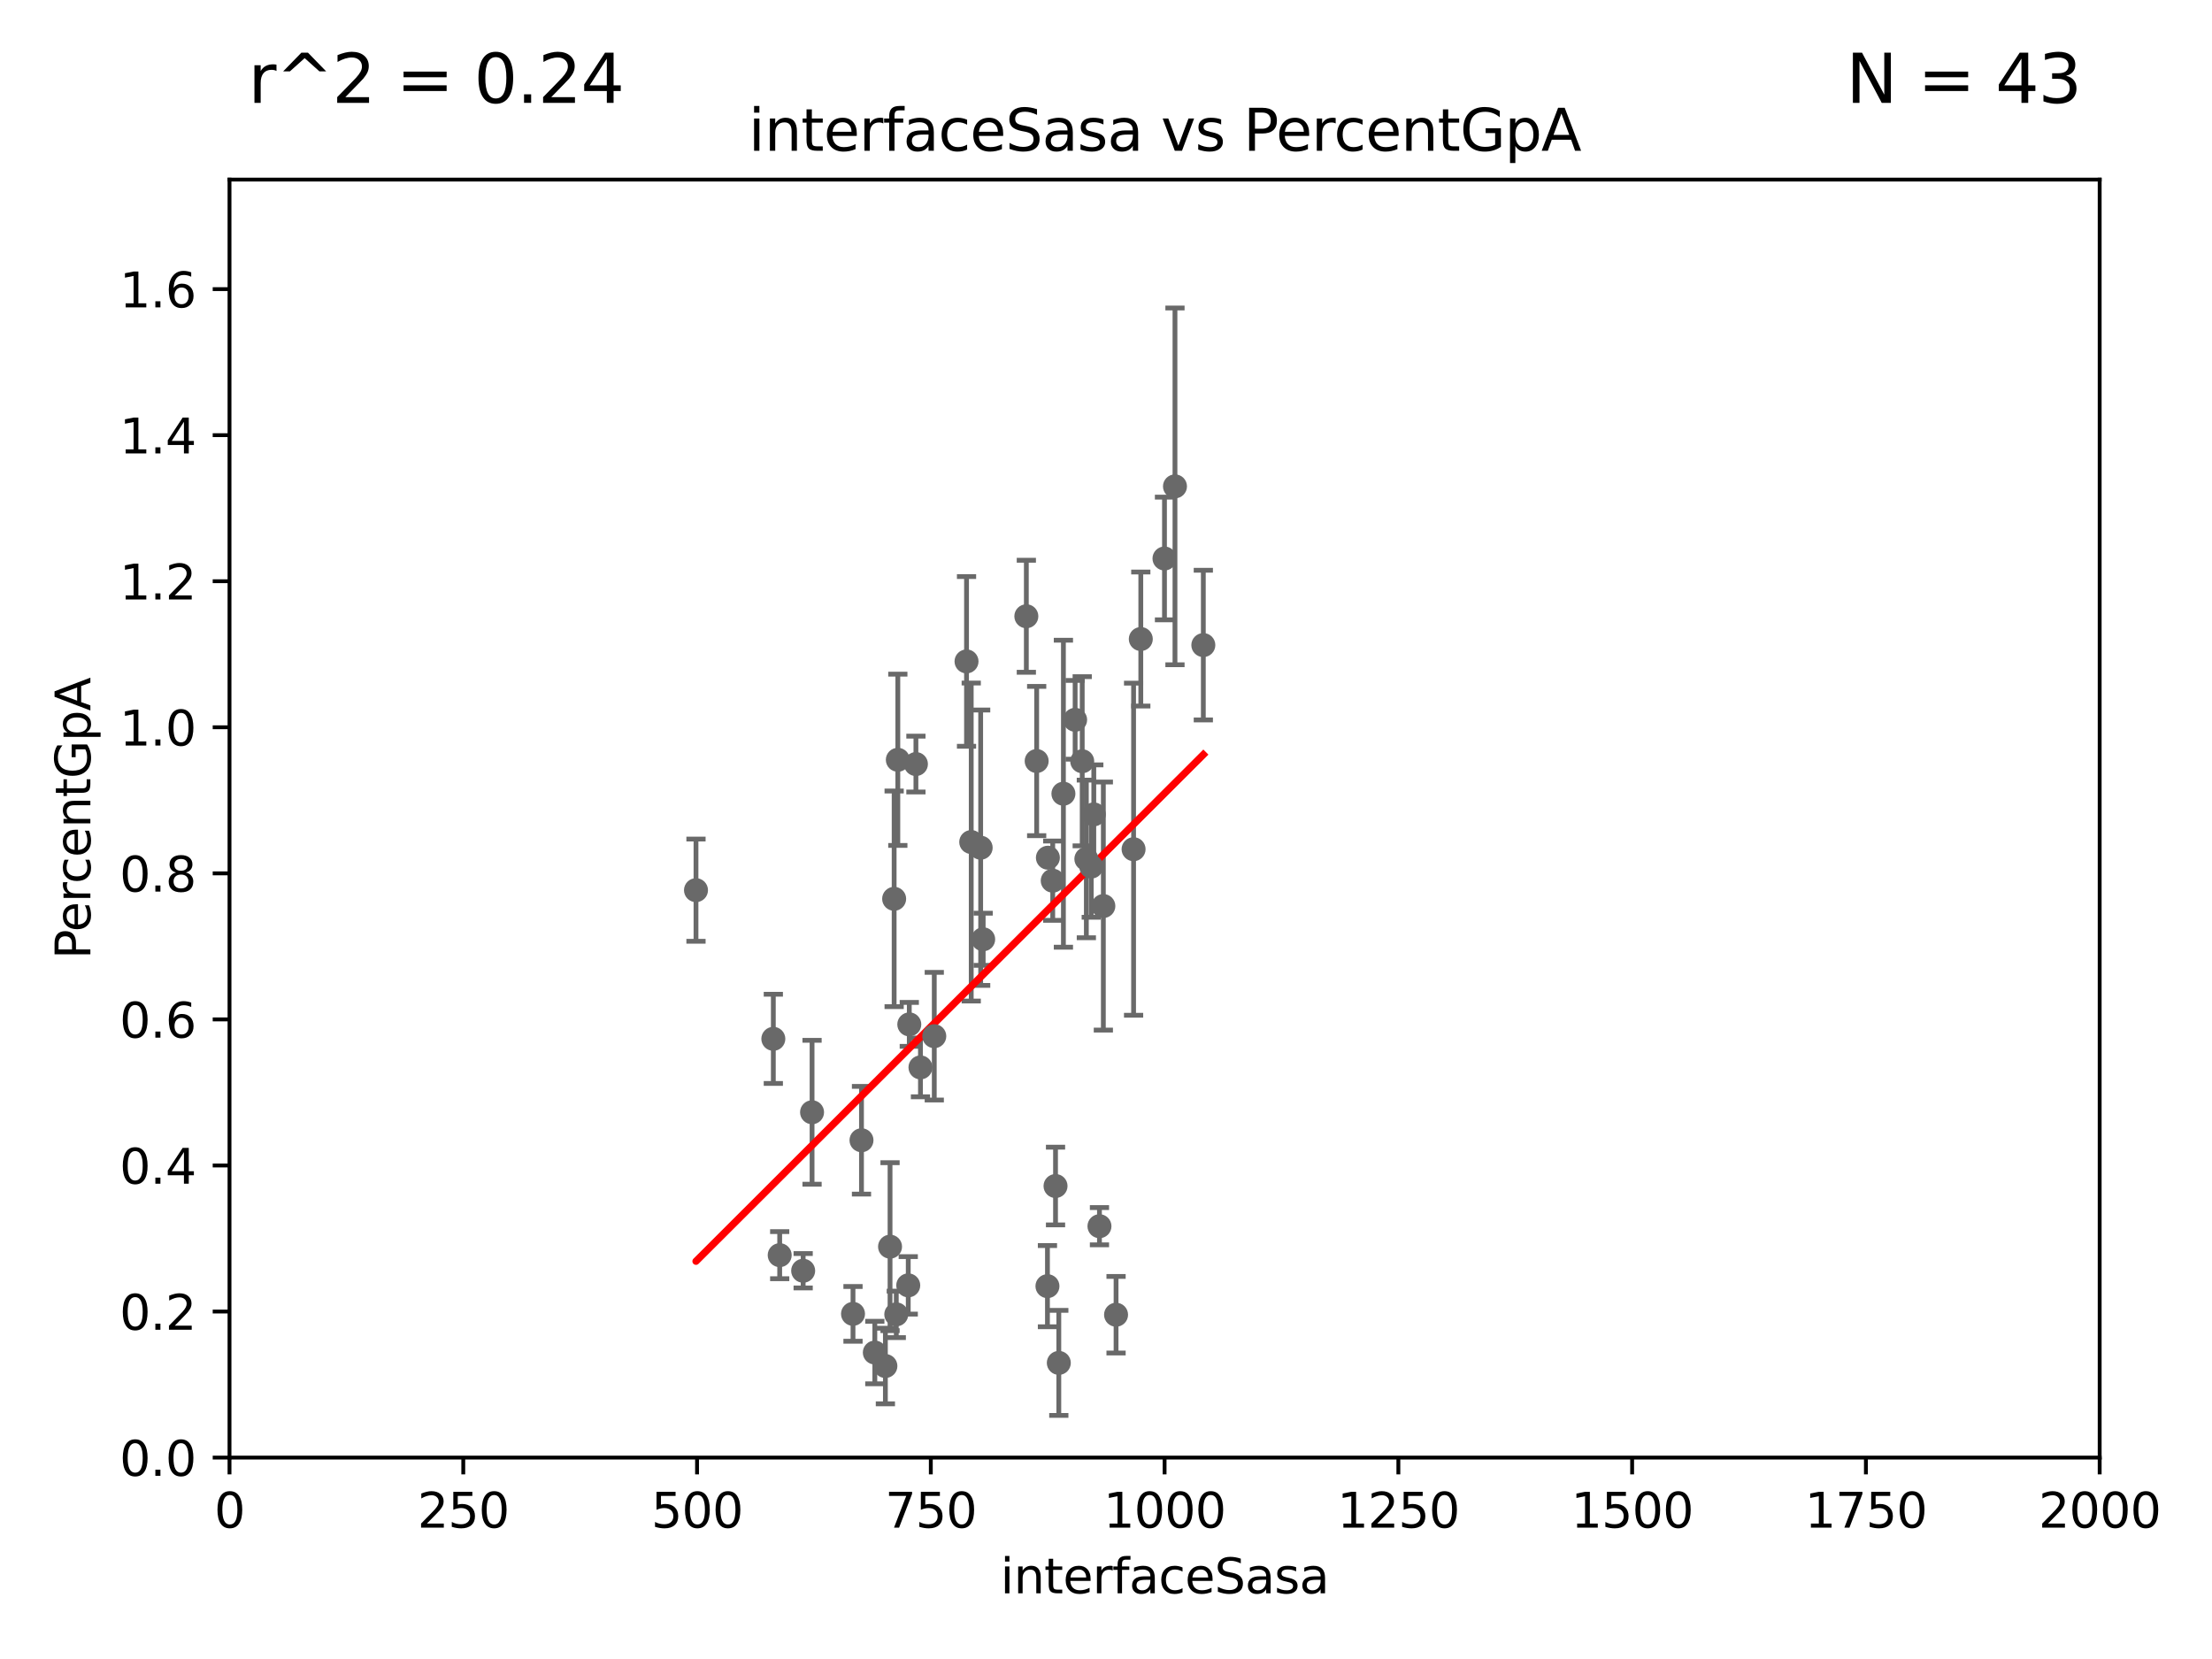 <?xml version="1.0" encoding="utf-8" standalone="no"?>
<!DOCTYPE svg PUBLIC "-//W3C//DTD SVG 1.1//EN"
  "http://www.w3.org/Graphics/SVG/1.1/DTD/svg11.dtd">
<svg xmlns:xlink="http://www.w3.org/1999/xlink" width="460.8pt" height="345.6pt" viewBox="0 0 460.8 345.6" xmlns="http://www.w3.org/2000/svg" version="1.1">
 <defs>
  <style type="text/css">*{stroke-linejoin: round; stroke-linecap: butt}</style>
 </defs>
 <g id="figure_1">
  <g id="patch_1">
   <path d="M 0 345.6 
L 460.8 345.6 
L 460.8 0 
L 0 0 
z
" style="fill: #ffffff"/>
  </g>
  <g id="axes_1">
   <g id="patch_2">
    <path d="M 47.81 303.64 
L 437.4 303.64 
L 437.4 37.411 
L 47.81 37.411 
z
" style="fill: #ffffff"/>
   </g>
   <g id="PathCollection_1">
    <defs>
     <path id="m28113568b2" d="M 0 1.118 
C 0.297 1.118 0.581 1 0.791 0.791 
C 1 0.581 1.118 0.297 1.118 0 
C 1.118 -0.297 1 -0.581 0.791 -0.791 
C 0.581 -1 0.297 -1.118 0 -1.118 
C -0.297 -1.118 -0.581 -1 -0.791 -0.791 
C -1 -0.581 -1.118 -0.297 -1.118 0 
C -1.118 0.297 -1 0.581 -0.791 0.791 
C -0.581 1 -0.297 1.118 0 1.118 
z
" style="stroke: #696969"/>
    </defs>
    <g clip-path="url(#pc51be50445)">
     <use xlink:href="#m28113568b2" x="250.675" y="134.383" style="fill: #696969; stroke: #696969"/>
     <use xlink:href="#m28113568b2" x="179.464" y="237.535" style="fill: #696969; stroke: #696969"/>
     <use xlink:href="#m28113568b2" x="218.203" y="267.931" style="fill: #696969; stroke: #696969"/>
     <use xlink:href="#m28113568b2" x="169.167" y="231.703" style="fill: #696969; stroke: #696969"/>
     <use xlink:href="#m28113568b2" x="229.038" y="255.442" style="fill: #696969; stroke: #696969"/>
     <use xlink:href="#m28113568b2" x="232.495" y="273.883" style="fill: #696969; stroke: #696969"/>
     <use xlink:href="#m28113568b2" x="184.443" y="284.567" style="fill: #696969; stroke: #696969"/>
     <use xlink:href="#m28113568b2" x="226.307" y="178.932" style="fill: #696969; stroke: #696969"/>
     <use xlink:href="#m28113568b2" x="161.099" y="216.408" style="fill: #696969; stroke: #696969"/>
     <use xlink:href="#m28113568b2" x="219.886" y="247.07" style="fill: #696969; stroke: #696969"/>
     <use xlink:href="#m28113568b2" x="201.345" y="137.784" style="fill: #696969; stroke: #696969"/>
     <use xlink:href="#m28113568b2" x="187.034" y="158.28" style="fill: #696969; stroke: #696969"/>
     <use xlink:href="#m28113568b2" x="167.313" y="264.72" style="fill: #696969; stroke: #696969"/>
     <use xlink:href="#m28113568b2" x="186.712" y="273.807" style="fill: #696969; stroke: #696969"/>
     <use xlink:href="#m28113568b2" x="189.422" y="213.398" style="fill: #696969; stroke: #696969"/>
     <use xlink:href="#m28113568b2" x="177.697" y="273.702" style="fill: #696969; stroke: #696969"/>
     <use xlink:href="#m28113568b2" x="227.857" y="169.654" style="fill: #696969; stroke: #696969"/>
     <use xlink:href="#m28113568b2" x="182.242" y="281.76" style="fill: #696969; stroke: #696969"/>
     <use xlink:href="#m28113568b2" x="185.413" y="259.704" style="fill: #696969; stroke: #696969"/>
     <use xlink:href="#m28113568b2" x="189.204" y="267.765" style="fill: #696969; stroke: #696969"/>
     <use xlink:href="#m28113568b2" x="144.987" y="185.44" style="fill: #696969; stroke: #696969"/>
     <use xlink:href="#m28113568b2" x="162.425" y="261.473" style="fill: #696969; stroke: #696969"/>
     <use xlink:href="#m28113568b2" x="186.266" y="187.24" style="fill: #696969; stroke: #696969"/>
     <use xlink:href="#m28113568b2" x="225.446" y="158.583" style="fill: #696969; stroke: #696969"/>
     <use xlink:href="#m28113568b2" x="221.528" y="165.344" style="fill: #696969; stroke: #696969"/>
     <use xlink:href="#m28113568b2" x="244.769" y="101.32" style="fill: #696969; stroke: #696969"/>
     <use xlink:href="#m28113568b2" x="237.649" y="133.12" style="fill: #696969; stroke: #696969"/>
     <use xlink:href="#m28113568b2" x="194.627" y="215.856" style="fill: #696969; stroke: #696969"/>
     <use xlink:href="#m28113568b2" x="229.848" y="188.745" style="fill: #696969; stroke: #696969"/>
     <use xlink:href="#m28113568b2" x="223.969" y="149.949" style="fill: #696969; stroke: #696969"/>
     <use xlink:href="#m28113568b2" x="215.957" y="158.536" style="fill: #696969; stroke: #696969"/>
     <use xlink:href="#m28113568b2" x="242.584" y="116.343" style="fill: #696969; stroke: #696969"/>
     <use xlink:href="#m28113568b2" x="227.327" y="180.528" style="fill: #696969; stroke: #696969"/>
     <use xlink:href="#m28113568b2" x="204.291" y="176.593" style="fill: #696969; stroke: #696969"/>
     <use xlink:href="#m28113568b2" x="218.295" y="178.676" style="fill: #696969; stroke: #696969"/>
     <use xlink:href="#m28113568b2" x="190.803" y="159.169" style="fill: #696969; stroke: #696969"/>
     <use xlink:href="#m28113568b2" x="213.805" y="128.379" style="fill: #696969; stroke: #696969"/>
     <use xlink:href="#m28113568b2" x="220.57" y="283.915" style="fill: #696969; stroke: #696969"/>
     <use xlink:href="#m28113568b2" x="202.325" y="175.412" style="fill: #696969; stroke: #696969"/>
     <use xlink:href="#m28113568b2" x="204.815" y="195.67" style="fill: #696969; stroke: #696969"/>
     <use xlink:href="#m28113568b2" x="236.146" y="176.907" style="fill: #696969; stroke: #696969"/>
     <use xlink:href="#m28113568b2" x="219.302" y="183.463" style="fill: #696969; stroke: #696969"/>
     <use xlink:href="#m28113568b2" x="191.75" y="222.361" style="fill: #696969; stroke: #696969"/>
    </g>
   </g>
   <g id="matplotlib.axis_1">
    <g id="xtick_1">
     <g id="line2d_1">
      <defs>
       <path id="m4d5ebad1c6" d="M 0 0 
L 0 3.5 
" style="stroke: #000000; stroke-width: 0.8"/>
      </defs>
      <g>
       <use xlink:href="#m4d5ebad1c6" x="47.81" y="303.64" style="stroke: #000000; stroke-width: 0.8"/>
      </g>
     </g>
     <g id="text_1">
      <!-- 0 -->
      <g transform="translate(44.629 318.238)scale(0.1 -0.1)">
       <defs>
        <path id="DejaVuSans-30" d="M 2034 4250 
Q 1547 4250 1301 3770 
Q 1056 3291 1056 2328 
Q 1056 1369 1301 889 
Q 1547 409 2034 409 
Q 2525 409 2770 889 
Q 3016 1369 3016 2328 
Q 3016 3291 2770 3770 
Q 2525 4250 2034 4250 
z
M 2034 4750 
Q 2819 4750 3233 4129 
Q 3647 3509 3647 2328 
Q 3647 1150 3233 529 
Q 2819 -91 2034 -91 
Q 1250 -91 836 529 
Q 422 1150 422 2328 
Q 422 3509 836 4129 
Q 1250 4750 2034 4750 
z
" transform="scale(0.016)"/>
       </defs>
       <use xlink:href="#DejaVuSans-30"/>
      </g>
     </g>
    </g>
    <g id="xtick_2">
     <g id="line2d_2">
      <g>
       <use xlink:href="#m4d5ebad1c6" x="96.509" y="303.64" style="stroke: #000000; stroke-width: 0.8"/>
      </g>
     </g>
     <g id="text_2">
      <!-- 250 -->
      <g transform="translate(86.965 318.238)scale(0.1 -0.1)">
       <defs>
        <path id="DejaVuSans-32" d="M 1228 531 
L 3431 531 
L 3431 0 
L 469 0 
L 469 531 
Q 828 903 1448 1529 
Q 2069 2156 2228 2338 
Q 2531 2678 2651 2914 
Q 2772 3150 2772 3378 
Q 2772 3750 2511 3984 
Q 2250 4219 1831 4219 
Q 1534 4219 1204 4116 
Q 875 4013 500 3803 
L 500 4441 
Q 881 4594 1212 4672 
Q 1544 4750 1819 4750 
Q 2544 4750 2975 4387 
Q 3406 4025 3406 3419 
Q 3406 3131 3298 2873 
Q 3191 2616 2906 2266 
Q 2828 2175 2409 1742 
Q 1991 1309 1228 531 
z
" transform="scale(0.016)"/>
        <path id="DejaVuSans-35" d="M 691 4666 
L 3169 4666 
L 3169 4134 
L 1269 4134 
L 1269 2991 
Q 1406 3038 1543 3061 
Q 1681 3084 1819 3084 
Q 2600 3084 3056 2656 
Q 3513 2228 3513 1497 
Q 3513 744 3044 326 
Q 2575 -91 1722 -91 
Q 1428 -91 1123 -41 
Q 819 9 494 109 
L 494 744 
Q 775 591 1075 516 
Q 1375 441 1709 441 
Q 2250 441 2565 725 
Q 2881 1009 2881 1497 
Q 2881 1984 2565 2268 
Q 2250 2553 1709 2553 
Q 1456 2553 1204 2497 
Q 953 2441 691 2322 
L 691 4666 
z
" transform="scale(0.016)"/>
       </defs>
       <use xlink:href="#DejaVuSans-32"/>
       <use xlink:href="#DejaVuSans-35" x="63.623"/>
       <use xlink:href="#DejaVuSans-30" x="127.246"/>
      </g>
     </g>
    </g>
    <g id="xtick_3">
     <g id="line2d_3">
      <g>
       <use xlink:href="#m4d5ebad1c6" x="145.208" y="303.64" style="stroke: #000000; stroke-width: 0.8"/>
      </g>
     </g>
     <g id="text_3">
      <!-- 500 -->
      <g transform="translate(135.664 318.238)scale(0.1 -0.1)">
       <use xlink:href="#DejaVuSans-35"/>
       <use xlink:href="#DejaVuSans-30" x="63.623"/>
       <use xlink:href="#DejaVuSans-30" x="127.246"/>
      </g>
     </g>
    </g>
    <g id="xtick_4">
     <g id="line2d_4">
      <g>
       <use xlink:href="#m4d5ebad1c6" x="193.906" y="303.64" style="stroke: #000000; stroke-width: 0.8"/>
      </g>
     </g>
     <g id="text_4">
      <!-- 750 -->
      <g transform="translate(184.363 318.238)scale(0.1 -0.1)">
       <defs>
        <path id="DejaVuSans-37" d="M 525 4666 
L 3525 4666 
L 3525 4397 
L 1831 0 
L 1172 0 
L 2766 4134 
L 525 4134 
L 525 4666 
z
" transform="scale(0.016)"/>
       </defs>
       <use xlink:href="#DejaVuSans-37"/>
       <use xlink:href="#DejaVuSans-35" x="63.623"/>
       <use xlink:href="#DejaVuSans-30" x="127.246"/>
      </g>
     </g>
    </g>
    <g id="xtick_5">
     <g id="line2d_5">
      <g>
       <use xlink:href="#m4d5ebad1c6" x="242.605" y="303.64" style="stroke: #000000; stroke-width: 0.8"/>
      </g>
     </g>
     <g id="text_5">
      <!-- 1000 -->
      <g transform="translate(229.88 318.238)scale(0.1 -0.1)">
       <defs>
        <path id="DejaVuSans-31" d="M 794 531 
L 1825 531 
L 1825 4091 
L 703 3866 
L 703 4441 
L 1819 4666 
L 2450 4666 
L 2450 531 
L 3481 531 
L 3481 0 
L 794 0 
L 794 531 
z
" transform="scale(0.016)"/>
       </defs>
       <use xlink:href="#DejaVuSans-31"/>
       <use xlink:href="#DejaVuSans-30" x="63.623"/>
       <use xlink:href="#DejaVuSans-30" x="127.246"/>
       <use xlink:href="#DejaVuSans-30" x="190.869"/>
      </g>
     </g>
    </g>
    <g id="xtick_6">
     <g id="line2d_6">
      <g>
       <use xlink:href="#m4d5ebad1c6" x="291.304" y="303.64" style="stroke: #000000; stroke-width: 0.8"/>
      </g>
     </g>
     <g id="text_6">
      <!-- 1250 -->
      <g transform="translate(278.579 318.238)scale(0.1 -0.1)">
       <use xlink:href="#DejaVuSans-31"/>
       <use xlink:href="#DejaVuSans-32" x="63.623"/>
       <use xlink:href="#DejaVuSans-35" x="127.246"/>
       <use xlink:href="#DejaVuSans-30" x="190.869"/>
      </g>
     </g>
    </g>
    <g id="xtick_7">
     <g id="line2d_7">
      <g>
       <use xlink:href="#m4d5ebad1c6" x="340.002" y="303.64" style="stroke: #000000; stroke-width: 0.8"/>
      </g>
     </g>
     <g id="text_7">
      <!-- 1500 -->
      <g transform="translate(327.277 318.238)scale(0.1 -0.1)">
       <use xlink:href="#DejaVuSans-31"/>
       <use xlink:href="#DejaVuSans-35" x="63.623"/>
       <use xlink:href="#DejaVuSans-30" x="127.246"/>
       <use xlink:href="#DejaVuSans-30" x="190.869"/>
      </g>
     </g>
    </g>
    <g id="xtick_8">
     <g id="line2d_8">
      <g>
       <use xlink:href="#m4d5ebad1c6" x="388.701" y="303.64" style="stroke: #000000; stroke-width: 0.8"/>
      </g>
     </g>
     <g id="text_8">
      <!-- 1750 -->
      <g transform="translate(375.976 318.238)scale(0.1 -0.1)">
       <use xlink:href="#DejaVuSans-31"/>
       <use xlink:href="#DejaVuSans-37" x="63.623"/>
       <use xlink:href="#DejaVuSans-35" x="127.246"/>
       <use xlink:href="#DejaVuSans-30" x="190.869"/>
      </g>
     </g>
    </g>
    <g id="xtick_9">
     <g id="line2d_9">
      <g>
       <use xlink:href="#m4d5ebad1c6" x="437.4" y="303.64" style="stroke: #000000; stroke-width: 0.8"/>
      </g>
     </g>
     <g id="text_9">
      <!-- 2000 -->
      <g transform="translate(424.675 318.238)scale(0.1 -0.1)">
       <use xlink:href="#DejaVuSans-32"/>
       <use xlink:href="#DejaVuSans-30" x="63.623"/>
       <use xlink:href="#DejaVuSans-30" x="127.246"/>
       <use xlink:href="#DejaVuSans-30" x="190.869"/>
      </g>
     </g>
    </g>
    <g id="text_10">
     <!-- interfaceSasa -->
     <g transform="translate(208.398 331.917)scale(0.1 -0.1)">
      <defs>
       <path id="DejaVuSans-69" d="M 603 3500 
L 1178 3500 
L 1178 0 
L 603 0 
L 603 3500 
z
M 603 4863 
L 1178 4863 
L 1178 4134 
L 603 4134 
L 603 4863 
z
" transform="scale(0.016)"/>
       <path id="DejaVuSans-6e" d="M 3513 2113 
L 3513 0 
L 2938 0 
L 2938 2094 
Q 2938 2591 2744 2837 
Q 2550 3084 2163 3084 
Q 1697 3084 1428 2787 
Q 1159 2491 1159 1978 
L 1159 0 
L 581 0 
L 581 3500 
L 1159 3500 
L 1159 2956 
Q 1366 3272 1645 3428 
Q 1925 3584 2291 3584 
Q 2894 3584 3203 3211 
Q 3513 2838 3513 2113 
z
" transform="scale(0.016)"/>
       <path id="DejaVuSans-74" d="M 1172 4494 
L 1172 3500 
L 2356 3500 
L 2356 3053 
L 1172 3053 
L 1172 1153 
Q 1172 725 1289 603 
Q 1406 481 1766 481 
L 2356 481 
L 2356 0 
L 1766 0 
Q 1100 0 847 248 
Q 594 497 594 1153 
L 594 3053 
L 172 3053 
L 172 3500 
L 594 3500 
L 594 4494 
L 1172 4494 
z
" transform="scale(0.016)"/>
       <path id="DejaVuSans-65" d="M 3597 1894 
L 3597 1613 
L 953 1613 
Q 991 1019 1311 708 
Q 1631 397 2203 397 
Q 2534 397 2845 478 
Q 3156 559 3463 722 
L 3463 178 
Q 3153 47 2828 -22 
Q 2503 -91 2169 -91 
Q 1331 -91 842 396 
Q 353 884 353 1716 
Q 353 2575 817 3079 
Q 1281 3584 2069 3584 
Q 2775 3584 3186 3129 
Q 3597 2675 3597 1894 
z
M 3022 2063 
Q 3016 2534 2758 2815 
Q 2500 3097 2075 3097 
Q 1594 3097 1305 2825 
Q 1016 2553 972 2059 
L 3022 2063 
z
" transform="scale(0.016)"/>
       <path id="DejaVuSans-72" d="M 2631 2963 
Q 2534 3019 2420 3045 
Q 2306 3072 2169 3072 
Q 1681 3072 1420 2755 
Q 1159 2438 1159 1844 
L 1159 0 
L 581 0 
L 581 3500 
L 1159 3500 
L 1159 2956 
Q 1341 3275 1631 3429 
Q 1922 3584 2338 3584 
Q 2397 3584 2469 3576 
Q 2541 3569 2628 3553 
L 2631 2963 
z
" transform="scale(0.016)"/>
       <path id="DejaVuSans-66" d="M 2375 4863 
L 2375 4384 
L 1825 4384 
Q 1516 4384 1395 4259 
Q 1275 4134 1275 3809 
L 1275 3500 
L 2222 3500 
L 2222 3053 
L 1275 3053 
L 1275 0 
L 697 0 
L 697 3053 
L 147 3053 
L 147 3500 
L 697 3500 
L 697 3744 
Q 697 4328 969 4595 
Q 1241 4863 1831 4863 
L 2375 4863 
z
" transform="scale(0.016)"/>
       <path id="DejaVuSans-61" d="M 2194 1759 
Q 1497 1759 1228 1600 
Q 959 1441 959 1056 
Q 959 750 1161 570 
Q 1363 391 1709 391 
Q 2188 391 2477 730 
Q 2766 1069 2766 1631 
L 2766 1759 
L 2194 1759 
z
M 3341 1997 
L 3341 0 
L 2766 0 
L 2766 531 
Q 2569 213 2275 61 
Q 1981 -91 1556 -91 
Q 1019 -91 701 211 
Q 384 513 384 1019 
Q 384 1609 779 1909 
Q 1175 2209 1959 2209 
L 2766 2209 
L 2766 2266 
Q 2766 2663 2505 2880 
Q 2244 3097 1772 3097 
Q 1472 3097 1187 3025 
Q 903 2953 641 2809 
L 641 3341 
Q 956 3463 1253 3523 
Q 1550 3584 1831 3584 
Q 2591 3584 2966 3190 
Q 3341 2797 3341 1997 
z
" transform="scale(0.016)"/>
       <path id="DejaVuSans-63" d="M 3122 3366 
L 3122 2828 
Q 2878 2963 2633 3030 
Q 2388 3097 2138 3097 
Q 1578 3097 1268 2742 
Q 959 2388 959 1747 
Q 959 1106 1268 751 
Q 1578 397 2138 397 
Q 2388 397 2633 464 
Q 2878 531 3122 666 
L 3122 134 
Q 2881 22 2623 -34 
Q 2366 -91 2075 -91 
Q 1284 -91 818 406 
Q 353 903 353 1747 
Q 353 2603 823 3093 
Q 1294 3584 2113 3584 
Q 2378 3584 2631 3529 
Q 2884 3475 3122 3366 
z
" transform="scale(0.016)"/>
       <path id="DejaVuSans-53" d="M 3425 4513 
L 3425 3897 
Q 3066 4069 2747 4153 
Q 2428 4238 2131 4238 
Q 1616 4238 1336 4038 
Q 1056 3838 1056 3469 
Q 1056 3159 1242 3001 
Q 1428 2844 1947 2747 
L 2328 2669 
Q 3034 2534 3370 2195 
Q 3706 1856 3706 1288 
Q 3706 609 3251 259 
Q 2797 -91 1919 -91 
Q 1588 -91 1214 -16 
Q 841 59 441 206 
L 441 856 
Q 825 641 1194 531 
Q 1563 422 1919 422 
Q 2459 422 2753 634 
Q 3047 847 3047 1241 
Q 3047 1584 2836 1778 
Q 2625 1972 2144 2069 
L 1759 2144 
Q 1053 2284 737 2584 
Q 422 2884 422 3419 
Q 422 4038 858 4394 
Q 1294 4750 2059 4750 
Q 2388 4750 2728 4690 
Q 3069 4631 3425 4513 
z
" transform="scale(0.016)"/>
       <path id="DejaVuSans-73" d="M 2834 3397 
L 2834 2853 
Q 2591 2978 2328 3040 
Q 2066 3103 1784 3103 
Q 1356 3103 1142 2972 
Q 928 2841 928 2578 
Q 928 2378 1081 2264 
Q 1234 2150 1697 2047 
L 1894 2003 
Q 2506 1872 2764 1633 
Q 3022 1394 3022 966 
Q 3022 478 2636 193 
Q 2250 -91 1575 -91 
Q 1294 -91 989 -36 
Q 684 19 347 128 
L 347 722 
Q 666 556 975 473 
Q 1284 391 1588 391 
Q 1994 391 2212 530 
Q 2431 669 2431 922 
Q 2431 1156 2273 1281 
Q 2116 1406 1581 1522 
L 1381 1569 
Q 847 1681 609 1914 
Q 372 2147 372 2553 
Q 372 3047 722 3315 
Q 1072 3584 1716 3584 
Q 2034 3584 2315 3537 
Q 2597 3491 2834 3397 
z
" transform="scale(0.016)"/>
      </defs>
      <use xlink:href="#DejaVuSans-69"/>
      <use xlink:href="#DejaVuSans-6e" x="27.783"/>
      <use xlink:href="#DejaVuSans-74" x="91.162"/>
      <use xlink:href="#DejaVuSans-65" x="130.371"/>
      <use xlink:href="#DejaVuSans-72" x="191.895"/>
      <use xlink:href="#DejaVuSans-66" x="233.008"/>
      <use xlink:href="#DejaVuSans-61" x="268.213"/>
      <use xlink:href="#DejaVuSans-63" x="329.492"/>
      <use xlink:href="#DejaVuSans-65" x="384.473"/>
      <use xlink:href="#DejaVuSans-53" x="445.996"/>
      <use xlink:href="#DejaVuSans-61" x="509.473"/>
      <use xlink:href="#DejaVuSans-73" x="570.752"/>
      <use xlink:href="#DejaVuSans-61" x="622.852"/>
     </g>
    </g>
   </g>
   <g id="matplotlib.axis_2">
    <g id="ytick_1">
     <g id="line2d_10">
      <defs>
       <path id="m7887009954" d="M 0 0 
L -3.5 0 
" style="stroke: #000000; stroke-width: 0.8"/>
      </defs>
      <g>
       <use xlink:href="#m7887009954" x="47.81" y="303.64" style="stroke: #000000; stroke-width: 0.8"/>
      </g>
     </g>
     <g id="text_11">
      <!-- 0.0 -->
      <g transform="translate(24.907 307.439)scale(0.1 -0.1)">
       <defs>
        <path id="DejaVuSans-2e" d="M 684 794 
L 1344 794 
L 1344 0 
L 684 0 
L 684 794 
z
" transform="scale(0.016)"/>
       </defs>
       <use xlink:href="#DejaVuSans-30"/>
       <use xlink:href="#DejaVuSans-2e" x="63.623"/>
       <use xlink:href="#DejaVuSans-30" x="95.41"/>
      </g>
     </g>
    </g>
    <g id="ytick_2">
     <g id="line2d_11">
      <g>
       <use xlink:href="#m7887009954" x="47.81" y="273.214" style="stroke: #000000; stroke-width: 0.8"/>
      </g>
     </g>
     <g id="text_12">
      <!-- 0.2 -->
      <g transform="translate(24.907 277.013)scale(0.1 -0.1)">
       <use xlink:href="#DejaVuSans-30"/>
       <use xlink:href="#DejaVuSans-2e" x="63.623"/>
       <use xlink:href="#DejaVuSans-32" x="95.41"/>
      </g>
     </g>
    </g>
    <g id="ytick_3">
     <g id="line2d_12">
      <g>
       <use xlink:href="#m7887009954" x="47.81" y="242.788" style="stroke: #000000; stroke-width: 0.8"/>
      </g>
     </g>
     <g id="text_13">
      <!-- 0.4 -->
      <g transform="translate(24.907 246.587)scale(0.1 -0.1)">
       <defs>
        <path id="DejaVuSans-34" d="M 2419 4116 
L 825 1625 
L 2419 1625 
L 2419 4116 
z
M 2253 4666 
L 3047 4666 
L 3047 1625 
L 3713 1625 
L 3713 1100 
L 3047 1100 
L 3047 0 
L 2419 0 
L 2419 1100 
L 313 1100 
L 313 1709 
L 2253 4666 
z
" transform="scale(0.016)"/>
       </defs>
       <use xlink:href="#DejaVuSans-30"/>
       <use xlink:href="#DejaVuSans-2e" x="63.623"/>
       <use xlink:href="#DejaVuSans-34" x="95.41"/>
      </g>
     </g>
    </g>
    <g id="ytick_4">
     <g id="line2d_13">
      <g>
       <use xlink:href="#m7887009954" x="47.81" y="212.362" style="stroke: #000000; stroke-width: 0.8"/>
      </g>
     </g>
     <g id="text_14">
      <!-- 0.6 -->
      <g transform="translate(24.907 216.161)scale(0.1 -0.1)">
       <defs>
        <path id="DejaVuSans-36" d="M 2113 2584 
Q 1688 2584 1439 2293 
Q 1191 2003 1191 1497 
Q 1191 994 1439 701 
Q 1688 409 2113 409 
Q 2538 409 2786 701 
Q 3034 994 3034 1497 
Q 3034 2003 2786 2293 
Q 2538 2584 2113 2584 
z
M 3366 4563 
L 3366 3988 
Q 3128 4100 2886 4159 
Q 2644 4219 2406 4219 
Q 1781 4219 1451 3797 
Q 1122 3375 1075 2522 
Q 1259 2794 1537 2939 
Q 1816 3084 2150 3084 
Q 2853 3084 3261 2657 
Q 3669 2231 3669 1497 
Q 3669 778 3244 343 
Q 2819 -91 2113 -91 
Q 1303 -91 875 529 
Q 447 1150 447 2328 
Q 447 3434 972 4092 
Q 1497 4750 2381 4750 
Q 2619 4750 2861 4703 
Q 3103 4656 3366 4563 
z
" transform="scale(0.016)"/>
       </defs>
       <use xlink:href="#DejaVuSans-30"/>
       <use xlink:href="#DejaVuSans-2e" x="63.623"/>
       <use xlink:href="#DejaVuSans-36" x="95.41"/>
      </g>
     </g>
    </g>
    <g id="ytick_5">
     <g id="line2d_14">
      <g>
       <use xlink:href="#m7887009954" x="47.81" y="181.935" style="stroke: #000000; stroke-width: 0.8"/>
      </g>
     </g>
     <g id="text_15">
      <!-- 0.8 -->
      <g transform="translate(24.907 185.735)scale(0.1 -0.1)">
       <defs>
        <path id="DejaVuSans-38" d="M 2034 2216 
Q 1584 2216 1326 1975 
Q 1069 1734 1069 1313 
Q 1069 891 1326 650 
Q 1584 409 2034 409 
Q 2484 409 2743 651 
Q 3003 894 3003 1313 
Q 3003 1734 2745 1975 
Q 2488 2216 2034 2216 
z
M 1403 2484 
Q 997 2584 770 2862 
Q 544 3141 544 3541 
Q 544 4100 942 4425 
Q 1341 4750 2034 4750 
Q 2731 4750 3128 4425 
Q 3525 4100 3525 3541 
Q 3525 3141 3298 2862 
Q 3072 2584 2669 2484 
Q 3125 2378 3379 2068 
Q 3634 1759 3634 1313 
Q 3634 634 3220 271 
Q 2806 -91 2034 -91 
Q 1263 -91 848 271 
Q 434 634 434 1313 
Q 434 1759 690 2068 
Q 947 2378 1403 2484 
z
M 1172 3481 
Q 1172 3119 1398 2916 
Q 1625 2713 2034 2713 
Q 2441 2713 2670 2916 
Q 2900 3119 2900 3481 
Q 2900 3844 2670 4047 
Q 2441 4250 2034 4250 
Q 1625 4250 1398 4047 
Q 1172 3844 1172 3481 
z
" transform="scale(0.016)"/>
       </defs>
       <use xlink:href="#DejaVuSans-30"/>
       <use xlink:href="#DejaVuSans-2e" x="63.623"/>
       <use xlink:href="#DejaVuSans-38" x="95.41"/>
      </g>
     </g>
    </g>
    <g id="ytick_6">
     <g id="line2d_15">
      <g>
       <use xlink:href="#m7887009954" x="47.81" y="151.509" style="stroke: #000000; stroke-width: 0.8"/>
      </g>
     </g>
     <g id="text_16">
      <!-- 1.0 -->
      <g transform="translate(24.907 155.308)scale(0.1 -0.1)">
       <use xlink:href="#DejaVuSans-31"/>
       <use xlink:href="#DejaVuSans-2e" x="63.623"/>
       <use xlink:href="#DejaVuSans-30" x="95.41"/>
      </g>
     </g>
    </g>
    <g id="ytick_7">
     <g id="line2d_16">
      <g>
       <use xlink:href="#m7887009954" x="47.81" y="121.083" style="stroke: #000000; stroke-width: 0.8"/>
      </g>
     </g>
     <g id="text_17">
      <!-- 1.2 -->
      <g transform="translate(24.907 124.882)scale(0.1 -0.1)">
       <use xlink:href="#DejaVuSans-31"/>
       <use xlink:href="#DejaVuSans-2e" x="63.623"/>
       <use xlink:href="#DejaVuSans-32" x="95.41"/>
      </g>
     </g>
    </g>
    <g id="ytick_8">
     <g id="line2d_17">
      <g>
       <use xlink:href="#m7887009954" x="47.81" y="90.657" style="stroke: #000000; stroke-width: 0.8"/>
      </g>
     </g>
     <g id="text_18">
      <!-- 1.4 -->
      <g transform="translate(24.907 94.456)scale(0.1 -0.1)">
       <use xlink:href="#DejaVuSans-31"/>
       <use xlink:href="#DejaVuSans-2e" x="63.623"/>
       <use xlink:href="#DejaVuSans-34" x="95.41"/>
      </g>
     </g>
    </g>
    <g id="ytick_9">
     <g id="line2d_18">
      <g>
       <use xlink:href="#m7887009954" x="47.81" y="60.231" style="stroke: #000000; stroke-width: 0.8"/>
      </g>
     </g>
     <g id="text_19">
      <!-- 1.6 -->
      <g transform="translate(24.907 64.03)scale(0.1 -0.1)">
       <use xlink:href="#DejaVuSans-31"/>
       <use xlink:href="#DejaVuSans-2e" x="63.623"/>
       <use xlink:href="#DejaVuSans-36" x="95.41"/>
      </g>
     </g>
    </g>
    <g id="text_20">
     <!-- PercentGpA -->
     <g transform="translate(18.827 199.802)rotate(-90)scale(0.1 -0.1)">
      <defs>
       <path id="DejaVuSans-50" d="M 1259 4147 
L 1259 2394 
L 2053 2394 
Q 2494 2394 2734 2622 
Q 2975 2850 2975 3272 
Q 2975 3691 2734 3919 
Q 2494 4147 2053 4147 
L 1259 4147 
z
M 628 4666 
L 2053 4666 
Q 2838 4666 3239 4311 
Q 3641 3956 3641 3272 
Q 3641 2581 3239 2228 
Q 2838 1875 2053 1875 
L 1259 1875 
L 1259 0 
L 628 0 
L 628 4666 
z
" transform="scale(0.016)"/>
       <path id="DejaVuSans-47" d="M 3809 666 
L 3809 1919 
L 2778 1919 
L 2778 2438 
L 4434 2438 
L 4434 434 
Q 4069 175 3628 42 
Q 3188 -91 2688 -91 
Q 1594 -91 976 548 
Q 359 1188 359 2328 
Q 359 3472 976 4111 
Q 1594 4750 2688 4750 
Q 3144 4750 3555 4637 
Q 3966 4525 4313 4306 
L 4313 3634 
Q 3963 3931 3569 4081 
Q 3175 4231 2741 4231 
Q 1884 4231 1454 3753 
Q 1025 3275 1025 2328 
Q 1025 1384 1454 906 
Q 1884 428 2741 428 
Q 3075 428 3337 486 
Q 3600 544 3809 666 
z
" transform="scale(0.016)"/>
       <path id="DejaVuSans-70" d="M 1159 525 
L 1159 -1331 
L 581 -1331 
L 581 3500 
L 1159 3500 
L 1159 2969 
Q 1341 3281 1617 3432 
Q 1894 3584 2278 3584 
Q 2916 3584 3314 3078 
Q 3713 2572 3713 1747 
Q 3713 922 3314 415 
Q 2916 -91 2278 -91 
Q 1894 -91 1617 61 
Q 1341 213 1159 525 
z
M 3116 1747 
Q 3116 2381 2855 2742 
Q 2594 3103 2138 3103 
Q 1681 3103 1420 2742 
Q 1159 2381 1159 1747 
Q 1159 1113 1420 752 
Q 1681 391 2138 391 
Q 2594 391 2855 752 
Q 3116 1113 3116 1747 
z
" transform="scale(0.016)"/>
       <path id="DejaVuSans-41" d="M 2188 4044 
L 1331 1722 
L 3047 1722 
L 2188 4044 
z
M 1831 4666 
L 2547 4666 
L 4325 0 
L 3669 0 
L 3244 1197 
L 1141 1197 
L 716 0 
L 50 0 
L 1831 4666 
z
" transform="scale(0.016)"/>
      </defs>
      <use xlink:href="#DejaVuSans-50"/>
      <use xlink:href="#DejaVuSans-65" x="56.678"/>
      <use xlink:href="#DejaVuSans-72" x="118.201"/>
      <use xlink:href="#DejaVuSans-63" x="157.064"/>
      <use xlink:href="#DejaVuSans-65" x="212.045"/>
      <use xlink:href="#DejaVuSans-6e" x="273.568"/>
      <use xlink:href="#DejaVuSans-74" x="336.947"/>
      <use xlink:href="#DejaVuSans-47" x="376.156"/>
      <use xlink:href="#DejaVuSans-70" x="453.646"/>
      <use xlink:href="#DejaVuSans-41" x="517.123"/>
     </g>
    </g>
   </g>
   <g id="LineCollection_1">
    <path d="M 250.675 149.973 
L 250.675 118.793 
" clip-path="url(#pc51be50445)" style="fill: none; stroke: #696969"/>
    <path d="M 179.464 248.756 
L 179.464 226.314 
" clip-path="url(#pc51be50445)" style="fill: none; stroke: #696969"/>
    <path d="M 218.203 276.388 
L 218.203 259.474 
" clip-path="url(#pc51be50445)" style="fill: none; stroke: #696969"/>
    <path d="M 169.167 246.692 
L 169.167 216.715 
" clip-path="url(#pc51be50445)" style="fill: none; stroke: #696969"/>
    <path d="M 229.038 259.323 
L 229.038 251.56 
" clip-path="url(#pc51be50445)" style="fill: none; stroke: #696969"/>
    <path d="M 232.495 281.857 
L 232.495 265.908 
" clip-path="url(#pc51be50445)" style="fill: none; stroke: #696969"/>
    <path d="M 184.443 292.443 
L 184.443 276.691 
" clip-path="url(#pc51be50445)" style="fill: none; stroke: #696969"/>
    <path d="M 226.307 195.35 
L 226.307 162.514 
" clip-path="url(#pc51be50445)" style="fill: none; stroke: #696969"/>
    <path d="M 161.099 225.696 
L 161.099 207.119 
" clip-path="url(#pc51be50445)" style="fill: none; stroke: #696969"/>
    <path d="M 219.886 255.164 
L 219.886 238.976 
" clip-path="url(#pc51be50445)" style="fill: none; stroke: #696969"/>
    <path d="M 201.345 155.463 
L 201.345 120.106 
" clip-path="url(#pc51be50445)" style="fill: none; stroke: #696969"/>
    <path d="M 187.034 176.12 
L 187.034 140.44 
" clip-path="url(#pc51be50445)" style="fill: none; stroke: #696969"/>
    <path d="M 167.313 268.3 
L 167.313 261.14 
" clip-path="url(#pc51be50445)" style="fill: none; stroke: #696969"/>
    <path d="M 186.712 278.649 
L 186.712 268.964 
" clip-path="url(#pc51be50445)" style="fill: none; stroke: #696969"/>
    <path d="M 189.422 217.974 
L 189.422 208.822 
" clip-path="url(#pc51be50445)" style="fill: none; stroke: #696969"/>
    <path d="M 177.697 279.403 
L 177.697 268.001 
" clip-path="url(#pc51be50445)" style="fill: none; stroke: #696969"/>
    <path d="M 227.857 179.968 
L 227.857 159.34 
" clip-path="url(#pc51be50445)" style="fill: none; stroke: #696969"/>
    <path d="M 182.242 288.269 
L 182.242 275.25 
" clip-path="url(#pc51be50445)" style="fill: none; stroke: #696969"/>
    <path d="M 185.413 277.199 
L 185.413 242.209 
" clip-path="url(#pc51be50445)" style="fill: none; stroke: #696969"/>
    <path d="M 189.204 273.751 
L 189.204 261.779 
" clip-path="url(#pc51be50445)" style="fill: none; stroke: #696969"/>
    <path d="M 144.987 196.087 
L 144.987 174.793 
" clip-path="url(#pc51be50445)" style="fill: none; stroke: #696969"/>
    <path d="M 162.425 266.378 
L 162.425 256.569 
" clip-path="url(#pc51be50445)" style="fill: none; stroke: #696969"/>
    <path d="M 186.266 209.699 
L 186.266 164.781 
" clip-path="url(#pc51be50445)" style="fill: none; stroke: #696969"/>
    <path d="M 225.446 176.204 
L 225.446 140.961 
" clip-path="url(#pc51be50445)" style="fill: none; stroke: #696969"/>
    <path d="M 221.528 197.32 
L 221.528 133.368 
" clip-path="url(#pc51be50445)" style="fill: none; stroke: #696969"/>
    <path d="M 244.769 138.481 
L 244.769 64.16 
" clip-path="url(#pc51be50445)" style="fill: none; stroke: #696969"/>
    <path d="M 237.649 147.079 
L 237.649 119.161 
" clip-path="url(#pc51be50445)" style="fill: none; stroke: #696969"/>
    <path d="M 194.627 229.149 
L 194.627 202.563 
" clip-path="url(#pc51be50445)" style="fill: none; stroke: #696969"/>
    <path d="M 229.848 214.584 
L 229.848 162.907 
" clip-path="url(#pc51be50445)" style="fill: none; stroke: #696969"/>
    <path d="M 223.969 158.155 
L 223.969 141.744 
" clip-path="url(#pc51be50445)" style="fill: none; stroke: #696969"/>
    <path d="M 215.957 174.083 
L 215.957 142.99 
" clip-path="url(#pc51be50445)" style="fill: none; stroke: #696969"/>
    <path d="M 242.584 129.124 
L 242.584 103.562 
" clip-path="url(#pc51be50445)" style="fill: none; stroke: #696969"/>
    <path d="M 227.327 191.081 
L 227.327 169.975 
" clip-path="url(#pc51be50445)" style="fill: none; stroke: #696969"/>
    <path d="M 204.291 205.275 
L 204.291 147.912 
" clip-path="url(#pc51be50445)" style="fill: none; stroke: #696969"/>
    <path d="M 218.295 179.206 
L 218.295 178.147 
" clip-path="url(#pc51be50445)" style="fill: none; stroke: #696969"/>
    <path d="M 190.803 164.985 
L 190.803 153.353 
" clip-path="url(#pc51be50445)" style="fill: none; stroke: #696969"/>
    <path d="M 213.805 140.046 
L 213.805 116.711 
" clip-path="url(#pc51be50445)" style="fill: none; stroke: #696969"/>
    <path d="M 220.57 294.853 
L 220.57 272.976 
" clip-path="url(#pc51be50445)" style="fill: none; stroke: #696969"/>
    <path d="M 202.325 208.531 
L 202.325 142.292 
" clip-path="url(#pc51be50445)" style="fill: none; stroke: #696969"/>
    <path d="M 204.815 201.1 
L 204.815 190.24 
" clip-path="url(#pc51be50445)" style="fill: none; stroke: #696969"/>
    <path d="M 236.146 211.498 
L 236.146 142.316 
" clip-path="url(#pc51be50445)" style="fill: none; stroke: #696969"/>
    <path d="M 219.302 191.723 
L 219.302 175.204 
" clip-path="url(#pc51be50445)" style="fill: none; stroke: #696969"/>
    <path d="M 191.75 228.483 
L 191.75 216.24 
" clip-path="url(#pc51be50445)" style="fill: none; stroke: #696969"/>
   </g>
   <g id="line2d_19">
    <defs>
     <path id="m57282d4524" d="M 2 0 
L -2 -0 
" style="stroke: #696969"/>
    </defs>
    <g clip-path="url(#pc51be50445)">
     <use xlink:href="#m57282d4524" x="250.675" y="149.973" style="fill: #696969; stroke: #696969"/>
     <use xlink:href="#m57282d4524" x="179.464" y="248.756" style="fill: #696969; stroke: #696969"/>
     <use xlink:href="#m57282d4524" x="218.203" y="276.388" style="fill: #696969; stroke: #696969"/>
     <use xlink:href="#m57282d4524" x="169.167" y="246.692" style="fill: #696969; stroke: #696969"/>
     <use xlink:href="#m57282d4524" x="229.038" y="259.323" style="fill: #696969; stroke: #696969"/>
     <use xlink:href="#m57282d4524" x="232.495" y="281.857" style="fill: #696969; stroke: #696969"/>
     <use xlink:href="#m57282d4524" x="184.443" y="292.443" style="fill: #696969; stroke: #696969"/>
     <use xlink:href="#m57282d4524" x="226.307" y="195.35" style="fill: #696969; stroke: #696969"/>
     <use xlink:href="#m57282d4524" x="161.099" y="225.696" style="fill: #696969; stroke: #696969"/>
     <use xlink:href="#m57282d4524" x="219.886" y="255.164" style="fill: #696969; stroke: #696969"/>
     <use xlink:href="#m57282d4524" x="201.345" y="155.463" style="fill: #696969; stroke: #696969"/>
     <use xlink:href="#m57282d4524" x="187.034" y="176.12" style="fill: #696969; stroke: #696969"/>
     <use xlink:href="#m57282d4524" x="167.313" y="268.3" style="fill: #696969; stroke: #696969"/>
     <use xlink:href="#m57282d4524" x="186.712" y="278.649" style="fill: #696969; stroke: #696969"/>
     <use xlink:href="#m57282d4524" x="189.422" y="217.974" style="fill: #696969; stroke: #696969"/>
     <use xlink:href="#m57282d4524" x="177.697" y="279.403" style="fill: #696969; stroke: #696969"/>
     <use xlink:href="#m57282d4524" x="227.857" y="179.968" style="fill: #696969; stroke: #696969"/>
     <use xlink:href="#m57282d4524" x="182.242" y="288.269" style="fill: #696969; stroke: #696969"/>
     <use xlink:href="#m57282d4524" x="185.413" y="277.199" style="fill: #696969; stroke: #696969"/>
     <use xlink:href="#m57282d4524" x="189.204" y="273.751" style="fill: #696969; stroke: #696969"/>
     <use xlink:href="#m57282d4524" x="144.987" y="196.087" style="fill: #696969; stroke: #696969"/>
     <use xlink:href="#m57282d4524" x="162.425" y="266.378" style="fill: #696969; stroke: #696969"/>
     <use xlink:href="#m57282d4524" x="186.266" y="209.699" style="fill: #696969; stroke: #696969"/>
     <use xlink:href="#m57282d4524" x="225.446" y="176.204" style="fill: #696969; stroke: #696969"/>
     <use xlink:href="#m57282d4524" x="221.528" y="197.32" style="fill: #696969; stroke: #696969"/>
     <use xlink:href="#m57282d4524" x="244.769" y="138.481" style="fill: #696969; stroke: #696969"/>
     <use xlink:href="#m57282d4524" x="237.649" y="147.079" style="fill: #696969; stroke: #696969"/>
     <use xlink:href="#m57282d4524" x="194.627" y="229.149" style="fill: #696969; stroke: #696969"/>
     <use xlink:href="#m57282d4524" x="229.848" y="214.584" style="fill: #696969; stroke: #696969"/>
     <use xlink:href="#m57282d4524" x="223.969" y="158.155" style="fill: #696969; stroke: #696969"/>
     <use xlink:href="#m57282d4524" x="215.957" y="174.083" style="fill: #696969; stroke: #696969"/>
     <use xlink:href="#m57282d4524" x="242.584" y="129.124" style="fill: #696969; stroke: #696969"/>
     <use xlink:href="#m57282d4524" x="227.327" y="191.081" style="fill: #696969; stroke: #696969"/>
     <use xlink:href="#m57282d4524" x="204.291" y="205.275" style="fill: #696969; stroke: #696969"/>
     <use xlink:href="#m57282d4524" x="218.295" y="179.206" style="fill: #696969; stroke: #696969"/>
     <use xlink:href="#m57282d4524" x="190.803" y="164.985" style="fill: #696969; stroke: #696969"/>
     <use xlink:href="#m57282d4524" x="213.805" y="140.046" style="fill: #696969; stroke: #696969"/>
     <use xlink:href="#m57282d4524" x="220.57" y="294.853" style="fill: #696969; stroke: #696969"/>
     <use xlink:href="#m57282d4524" x="202.325" y="208.531" style="fill: #696969; stroke: #696969"/>
     <use xlink:href="#m57282d4524" x="204.815" y="201.1" style="fill: #696969; stroke: #696969"/>
     <use xlink:href="#m57282d4524" x="236.146" y="211.498" style="fill: #696969; stroke: #696969"/>
     <use xlink:href="#m57282d4524" x="219.302" y="191.723" style="fill: #696969; stroke: #696969"/>
     <use xlink:href="#m57282d4524" x="191.75" y="228.483" style="fill: #696969; stroke: #696969"/>
    </g>
   </g>
   <g id="line2d_20">
    <g clip-path="url(#pc51be50445)">
     <use xlink:href="#m57282d4524" x="250.675" y="118.793" style="fill: #696969; stroke: #696969"/>
     <use xlink:href="#m57282d4524" x="179.464" y="226.314" style="fill: #696969; stroke: #696969"/>
     <use xlink:href="#m57282d4524" x="218.203" y="259.474" style="fill: #696969; stroke: #696969"/>
     <use xlink:href="#m57282d4524" x="169.167" y="216.715" style="fill: #696969; stroke: #696969"/>
     <use xlink:href="#m57282d4524" x="229.038" y="251.56" style="fill: #696969; stroke: #696969"/>
     <use xlink:href="#m57282d4524" x="232.495" y="265.908" style="fill: #696969; stroke: #696969"/>
     <use xlink:href="#m57282d4524" x="184.443" y="276.691" style="fill: #696969; stroke: #696969"/>
     <use xlink:href="#m57282d4524" x="226.307" y="162.514" style="fill: #696969; stroke: #696969"/>
     <use xlink:href="#m57282d4524" x="161.099" y="207.119" style="fill: #696969; stroke: #696969"/>
     <use xlink:href="#m57282d4524" x="219.886" y="238.976" style="fill: #696969; stroke: #696969"/>
     <use xlink:href="#m57282d4524" x="201.345" y="120.106" style="fill: #696969; stroke: #696969"/>
     <use xlink:href="#m57282d4524" x="187.034" y="140.44" style="fill: #696969; stroke: #696969"/>
     <use xlink:href="#m57282d4524" x="167.313" y="261.14" style="fill: #696969; stroke: #696969"/>
     <use xlink:href="#m57282d4524" x="186.712" y="268.964" style="fill: #696969; stroke: #696969"/>
     <use xlink:href="#m57282d4524" x="189.422" y="208.822" style="fill: #696969; stroke: #696969"/>
     <use xlink:href="#m57282d4524" x="177.697" y="268.001" style="fill: #696969; stroke: #696969"/>
     <use xlink:href="#m57282d4524" x="227.857" y="159.34" style="fill: #696969; stroke: #696969"/>
     <use xlink:href="#m57282d4524" x="182.242" y="275.25" style="fill: #696969; stroke: #696969"/>
     <use xlink:href="#m57282d4524" x="185.413" y="242.209" style="fill: #696969; stroke: #696969"/>
     <use xlink:href="#m57282d4524" x="189.204" y="261.779" style="fill: #696969; stroke: #696969"/>
     <use xlink:href="#m57282d4524" x="144.987" y="174.793" style="fill: #696969; stroke: #696969"/>
     <use xlink:href="#m57282d4524" x="162.425" y="256.569" style="fill: #696969; stroke: #696969"/>
     <use xlink:href="#m57282d4524" x="186.266" y="164.781" style="fill: #696969; stroke: #696969"/>
     <use xlink:href="#m57282d4524" x="225.446" y="140.961" style="fill: #696969; stroke: #696969"/>
     <use xlink:href="#m57282d4524" x="221.528" y="133.368" style="fill: #696969; stroke: #696969"/>
     <use xlink:href="#m57282d4524" x="244.769" y="64.16" style="fill: #696969; stroke: #696969"/>
     <use xlink:href="#m57282d4524" x="237.649" y="119.161" style="fill: #696969; stroke: #696969"/>
     <use xlink:href="#m57282d4524" x="194.627" y="202.563" style="fill: #696969; stroke: #696969"/>
     <use xlink:href="#m57282d4524" x="229.848" y="162.907" style="fill: #696969; stroke: #696969"/>
     <use xlink:href="#m57282d4524" x="223.969" y="141.744" style="fill: #696969; stroke: #696969"/>
     <use xlink:href="#m57282d4524" x="215.957" y="142.99" style="fill: #696969; stroke: #696969"/>
     <use xlink:href="#m57282d4524" x="242.584" y="103.562" style="fill: #696969; stroke: #696969"/>
     <use xlink:href="#m57282d4524" x="227.327" y="169.975" style="fill: #696969; stroke: #696969"/>
     <use xlink:href="#m57282d4524" x="204.291" y="147.912" style="fill: #696969; stroke: #696969"/>
     <use xlink:href="#m57282d4524" x="218.295" y="178.147" style="fill: #696969; stroke: #696969"/>
     <use xlink:href="#m57282d4524" x="190.803" y="153.353" style="fill: #696969; stroke: #696969"/>
     <use xlink:href="#m57282d4524" x="213.805" y="116.711" style="fill: #696969; stroke: #696969"/>
     <use xlink:href="#m57282d4524" x="220.57" y="272.976" style="fill: #696969; stroke: #696969"/>
     <use xlink:href="#m57282d4524" x="202.325" y="142.292" style="fill: #696969; stroke: #696969"/>
     <use xlink:href="#m57282d4524" x="204.815" y="190.24" style="fill: #696969; stroke: #696969"/>
     <use xlink:href="#m57282d4524" x="236.146" y="142.316" style="fill: #696969; stroke: #696969"/>
     <use xlink:href="#m57282d4524" x="219.302" y="175.204" style="fill: #696969; stroke: #696969"/>
     <use xlink:href="#m57282d4524" x="191.75" y="216.24" style="fill: #696969; stroke: #696969"/>
    </g>
   </g>
   <g id="line2d_21">
    <path d="M 250.675 157.199 
L 179.464 228.314 
L 218.203 189.627 
L 169.167 238.597 
L 229.038 178.808 
L 232.495 175.355 
L 184.443 223.341 
L 226.307 181.535 
L 161.099 246.654 
L 219.886 187.947 
L 201.345 206.462 
L 187.034 220.754 
L 167.313 240.448 
L 186.712 221.075 
L 189.422 218.369 
L 177.697 230.078 
L 227.857 179.987 
L 182.242 225.54 
L 185.413 222.373 
L 189.204 218.587 
L 144.987 262.744 
L 162.425 245.329 
L 186.266 221.521 
L 225.446 182.395 
L 221.528 186.307 
L 244.769 163.097 
L 237.649 170.207 
L 194.627 213.171 
L 229.848 177.998 
L 223.969 183.869 
L 215.957 191.87 
L 242.584 165.28 
L 227.327 180.516 
L 204.291 203.521 
L 218.295 189.536 
L 190.803 216.99 
L 213.805 194.02 
L 220.57 187.264 
L 202.325 205.484 
L 204.815 202.998 
L 236.146 171.709 
L 219.302 188.53 
L 191.75 216.045 
" clip-path="url(#pc51be50445)" style="fill: none; stroke: #ff0000; stroke-width: 1.5; stroke-linecap: square"/>
   </g>
   <g id="line2d_22">
    <defs>
     <path id="m1e878b6d5e" d="M 0 2 
C 0.53 2 1.039 1.789 1.414 1.414 
C 1.789 1.039 2 0.53 2 0 
C 2 -0.53 1.789 -1.039 1.414 -1.414 
C 1.039 -1.789 0.53 -2 0 -2 
C -0.53 -2 -1.039 -1.789 -1.414 -1.414 
C -1.789 -1.039 -2 -0.53 -2 0 
C -2 0.53 -1.789 1.039 -1.414 1.414 
C -1.039 1.789 -0.53 2 0 2 
z
" style="stroke: #696969"/>
    </defs>
    <g clip-path="url(#pc51be50445)">
     <use xlink:href="#m1e878b6d5e" x="250.675" y="134.383" style="fill: #696969; stroke: #696969"/>
     <use xlink:href="#m1e878b6d5e" x="179.464" y="237.535" style="fill: #696969; stroke: #696969"/>
     <use xlink:href="#m1e878b6d5e" x="218.203" y="267.931" style="fill: #696969; stroke: #696969"/>
     <use xlink:href="#m1e878b6d5e" x="169.167" y="231.703" style="fill: #696969; stroke: #696969"/>
     <use xlink:href="#m1e878b6d5e" x="229.038" y="255.442" style="fill: #696969; stroke: #696969"/>
     <use xlink:href="#m1e878b6d5e" x="232.495" y="273.883" style="fill: #696969; stroke: #696969"/>
     <use xlink:href="#m1e878b6d5e" x="184.443" y="284.567" style="fill: #696969; stroke: #696969"/>
     <use xlink:href="#m1e878b6d5e" x="226.307" y="178.932" style="fill: #696969; stroke: #696969"/>
     <use xlink:href="#m1e878b6d5e" x="161.099" y="216.408" style="fill: #696969; stroke: #696969"/>
     <use xlink:href="#m1e878b6d5e" x="219.886" y="247.07" style="fill: #696969; stroke: #696969"/>
     <use xlink:href="#m1e878b6d5e" x="201.345" y="137.784" style="fill: #696969; stroke: #696969"/>
     <use xlink:href="#m1e878b6d5e" x="187.034" y="158.28" style="fill: #696969; stroke: #696969"/>
     <use xlink:href="#m1e878b6d5e" x="167.313" y="264.72" style="fill: #696969; stroke: #696969"/>
     <use xlink:href="#m1e878b6d5e" x="186.712" y="273.807" style="fill: #696969; stroke: #696969"/>
     <use xlink:href="#m1e878b6d5e" x="189.422" y="213.398" style="fill: #696969; stroke: #696969"/>
     <use xlink:href="#m1e878b6d5e" x="177.697" y="273.702" style="fill: #696969; stroke: #696969"/>
     <use xlink:href="#m1e878b6d5e" x="227.857" y="169.654" style="fill: #696969; stroke: #696969"/>
     <use xlink:href="#m1e878b6d5e" x="182.242" y="281.76" style="fill: #696969; stroke: #696969"/>
     <use xlink:href="#m1e878b6d5e" x="185.413" y="259.704" style="fill: #696969; stroke: #696969"/>
     <use xlink:href="#m1e878b6d5e" x="189.204" y="267.765" style="fill: #696969; stroke: #696969"/>
     <use xlink:href="#m1e878b6d5e" x="144.987" y="185.44" style="fill: #696969; stroke: #696969"/>
     <use xlink:href="#m1e878b6d5e" x="162.425" y="261.473" style="fill: #696969; stroke: #696969"/>
     <use xlink:href="#m1e878b6d5e" x="186.266" y="187.24" style="fill: #696969; stroke: #696969"/>
     <use xlink:href="#m1e878b6d5e" x="225.446" y="158.583" style="fill: #696969; stroke: #696969"/>
     <use xlink:href="#m1e878b6d5e" x="221.528" y="165.344" style="fill: #696969; stroke: #696969"/>
     <use xlink:href="#m1e878b6d5e" x="244.769" y="101.32" style="fill: #696969; stroke: #696969"/>
     <use xlink:href="#m1e878b6d5e" x="237.649" y="133.12" style="fill: #696969; stroke: #696969"/>
     <use xlink:href="#m1e878b6d5e" x="194.627" y="215.856" style="fill: #696969; stroke: #696969"/>
     <use xlink:href="#m1e878b6d5e" x="229.848" y="188.745" style="fill: #696969; stroke: #696969"/>
     <use xlink:href="#m1e878b6d5e" x="223.969" y="149.949" style="fill: #696969; stroke: #696969"/>
     <use xlink:href="#m1e878b6d5e" x="215.957" y="158.536" style="fill: #696969; stroke: #696969"/>
     <use xlink:href="#m1e878b6d5e" x="242.584" y="116.343" style="fill: #696969; stroke: #696969"/>
     <use xlink:href="#m1e878b6d5e" x="227.327" y="180.528" style="fill: #696969; stroke: #696969"/>
     <use xlink:href="#m1e878b6d5e" x="204.291" y="176.593" style="fill: #696969; stroke: #696969"/>
     <use xlink:href="#m1e878b6d5e" x="218.295" y="178.676" style="fill: #696969; stroke: #696969"/>
     <use xlink:href="#m1e878b6d5e" x="190.803" y="159.169" style="fill: #696969; stroke: #696969"/>
     <use xlink:href="#m1e878b6d5e" x="213.805" y="128.379" style="fill: #696969; stroke: #696969"/>
     <use xlink:href="#m1e878b6d5e" x="220.57" y="283.915" style="fill: #696969; stroke: #696969"/>
     <use xlink:href="#m1e878b6d5e" x="202.325" y="175.412" style="fill: #696969; stroke: #696969"/>
     <use xlink:href="#m1e878b6d5e" x="204.815" y="195.67" style="fill: #696969; stroke: #696969"/>
     <use xlink:href="#m1e878b6d5e" x="236.146" y="176.907" style="fill: #696969; stroke: #696969"/>
     <use xlink:href="#m1e878b6d5e" x="219.302" y="183.463" style="fill: #696969; stroke: #696969"/>
     <use xlink:href="#m1e878b6d5e" x="191.75" y="222.361" style="fill: #696969; stroke: #696969"/>
    </g>
   </g>
   <g id="patch_3">
    <path d="M 47.81 303.64 
L 47.81 37.411 
" style="fill: none; stroke: #000000; stroke-width: 0.8; stroke-linejoin: miter; stroke-linecap: square"/>
   </g>
   <g id="patch_4">
    <path d="M 437.4 303.64 
L 437.4 37.411 
" style="fill: none; stroke: #000000; stroke-width: 0.8; stroke-linejoin: miter; stroke-linecap: square"/>
   </g>
   <g id="patch_5">
    <path d="M 47.81 303.64 
L 437.4 303.64 
" style="fill: none; stroke: #000000; stroke-width: 0.8; stroke-linejoin: miter; stroke-linecap: square"/>
   </g>
   <g id="patch_6">
    <path d="M 47.81 37.411 
L 437.4 37.411 
" style="fill: none; stroke: #000000; stroke-width: 0.8; stroke-linejoin: miter; stroke-linecap: square"/>
   </g>
   <g id="text_21">
    <!-- N = 43 -->
    <g transform="translate(384.585 21.426)scale(0.14 -0.14)">
     <defs>
      <path id="DejaVuSans-4e" d="M 628 4666 
L 1478 4666 
L 3547 763 
L 3547 4666 
L 4159 4666 
L 4159 0 
L 3309 0 
L 1241 3903 
L 1241 0 
L 628 0 
L 628 4666 
z
" transform="scale(0.016)"/>
      <path id="DejaVuSans-20" transform="scale(0.016)"/>
      <path id="DejaVuSans-3d" d="M 678 2906 
L 4684 2906 
L 4684 2381 
L 678 2381 
L 678 2906 
z
M 678 1631 
L 4684 1631 
L 4684 1100 
L 678 1100 
L 678 1631 
z
" transform="scale(0.016)"/>
      <path id="DejaVuSans-33" d="M 2597 2516 
Q 3050 2419 3304 2112 
Q 3559 1806 3559 1356 
Q 3559 666 3084 287 
Q 2609 -91 1734 -91 
Q 1441 -91 1130 -33 
Q 819 25 488 141 
L 488 750 
Q 750 597 1062 519 
Q 1375 441 1716 441 
Q 2309 441 2620 675 
Q 2931 909 2931 1356 
Q 2931 1769 2642 2001 
Q 2353 2234 1838 2234 
L 1294 2234 
L 1294 2753 
L 1863 2753 
Q 2328 2753 2575 2939 
Q 2822 3125 2822 3475 
Q 2822 3834 2567 4026 
Q 2313 4219 1838 4219 
Q 1578 4219 1281 4162 
Q 984 4106 628 3988 
L 628 4550 
Q 988 4650 1302 4700 
Q 1616 4750 1894 4750 
Q 2613 4750 3031 4423 
Q 3450 4097 3450 3541 
Q 3450 3153 3228 2886 
Q 3006 2619 2597 2516 
z
" transform="scale(0.016)"/>
     </defs>
     <use xlink:href="#DejaVuSans-4e"/>
     <use xlink:href="#DejaVuSans-20" x="74.805"/>
     <use xlink:href="#DejaVuSans-3d" x="106.592"/>
     <use xlink:href="#DejaVuSans-20" x="190.381"/>
     <use xlink:href="#DejaVuSans-34" x="222.168"/>
     <use xlink:href="#DejaVuSans-33" x="285.791"/>
    </g>
   </g>
   <g id="text_22">
    <!-- r^2 = 0.24 -->
    <g transform="translate(51.706 21.426)scale(0.14 -0.14)">
     <defs>
      <path id="DejaVuSans-5e" d="M 2988 4666 
L 4684 2925 
L 4056 2925 
L 2681 4159 
L 1306 2925 
L 678 2925 
L 2375 4666 
L 2988 4666 
z
" transform="scale(0.016)"/>
     </defs>
     <use xlink:href="#DejaVuSans-72"/>
     <use xlink:href="#DejaVuSans-5e" x="41.113"/>
     <use xlink:href="#DejaVuSans-32" x="124.902"/>
     <use xlink:href="#DejaVuSans-20" x="188.525"/>
     <use xlink:href="#DejaVuSans-3d" x="220.312"/>
     <use xlink:href="#DejaVuSans-20" x="304.102"/>
     <use xlink:href="#DejaVuSans-30" x="335.889"/>
     <use xlink:href="#DejaVuSans-2e" x="399.512"/>
     <use xlink:href="#DejaVuSans-32" x="431.299"/>
     <use xlink:href="#DejaVuSans-34" x="494.922"/>
    </g>
   </g>
   <g id="text_23">
    <!-- interfaceSasa vs PercentGpA -->
    <g transform="translate(155.934 31.411)scale(0.12 -0.12)">
     <defs>
      <path id="DejaVuSans-76" d="M 191 3500 
L 800 3500 
L 1894 563 
L 2988 3500 
L 3597 3500 
L 2284 0 
L 1503 0 
L 191 3500 
z
" transform="scale(0.016)"/>
     </defs>
     <use xlink:href="#DejaVuSans-69"/>
     <use xlink:href="#DejaVuSans-6e" x="27.783"/>
     <use xlink:href="#DejaVuSans-74" x="91.162"/>
     <use xlink:href="#DejaVuSans-65" x="130.371"/>
     <use xlink:href="#DejaVuSans-72" x="191.895"/>
     <use xlink:href="#DejaVuSans-66" x="233.008"/>
     <use xlink:href="#DejaVuSans-61" x="268.213"/>
     <use xlink:href="#DejaVuSans-63" x="329.492"/>
     <use xlink:href="#DejaVuSans-65" x="384.473"/>
     <use xlink:href="#DejaVuSans-53" x="445.996"/>
     <use xlink:href="#DejaVuSans-61" x="509.473"/>
     <use xlink:href="#DejaVuSans-73" x="570.752"/>
     <use xlink:href="#DejaVuSans-61" x="622.852"/>
     <use xlink:href="#DejaVuSans-20" x="684.131"/>
     <use xlink:href="#DejaVuSans-76" x="715.918"/>
     <use xlink:href="#DejaVuSans-73" x="775.098"/>
     <use xlink:href="#DejaVuSans-20" x="827.197"/>
     <use xlink:href="#DejaVuSans-50" x="858.984"/>
     <use xlink:href="#DejaVuSans-65" x="915.662"/>
     <use xlink:href="#DejaVuSans-72" x="977.186"/>
     <use xlink:href="#DejaVuSans-63" x="1016.049"/>
     <use xlink:href="#DejaVuSans-65" x="1071.029"/>
     <use xlink:href="#DejaVuSans-6e" x="1132.553"/>
     <use xlink:href="#DejaVuSans-74" x="1195.932"/>
     <use xlink:href="#DejaVuSans-47" x="1235.141"/>
     <use xlink:href="#DejaVuSans-70" x="1312.631"/>
     <use xlink:href="#DejaVuSans-41" x="1376.107"/>
    </g>
   </g>
  </g>
 </g>
 <defs>
  <clipPath id="pc51be50445">
   <rect x="47.81" y="37.411" width="389.59" height="266.229"/>
  </clipPath>
 </defs>
</svg>

